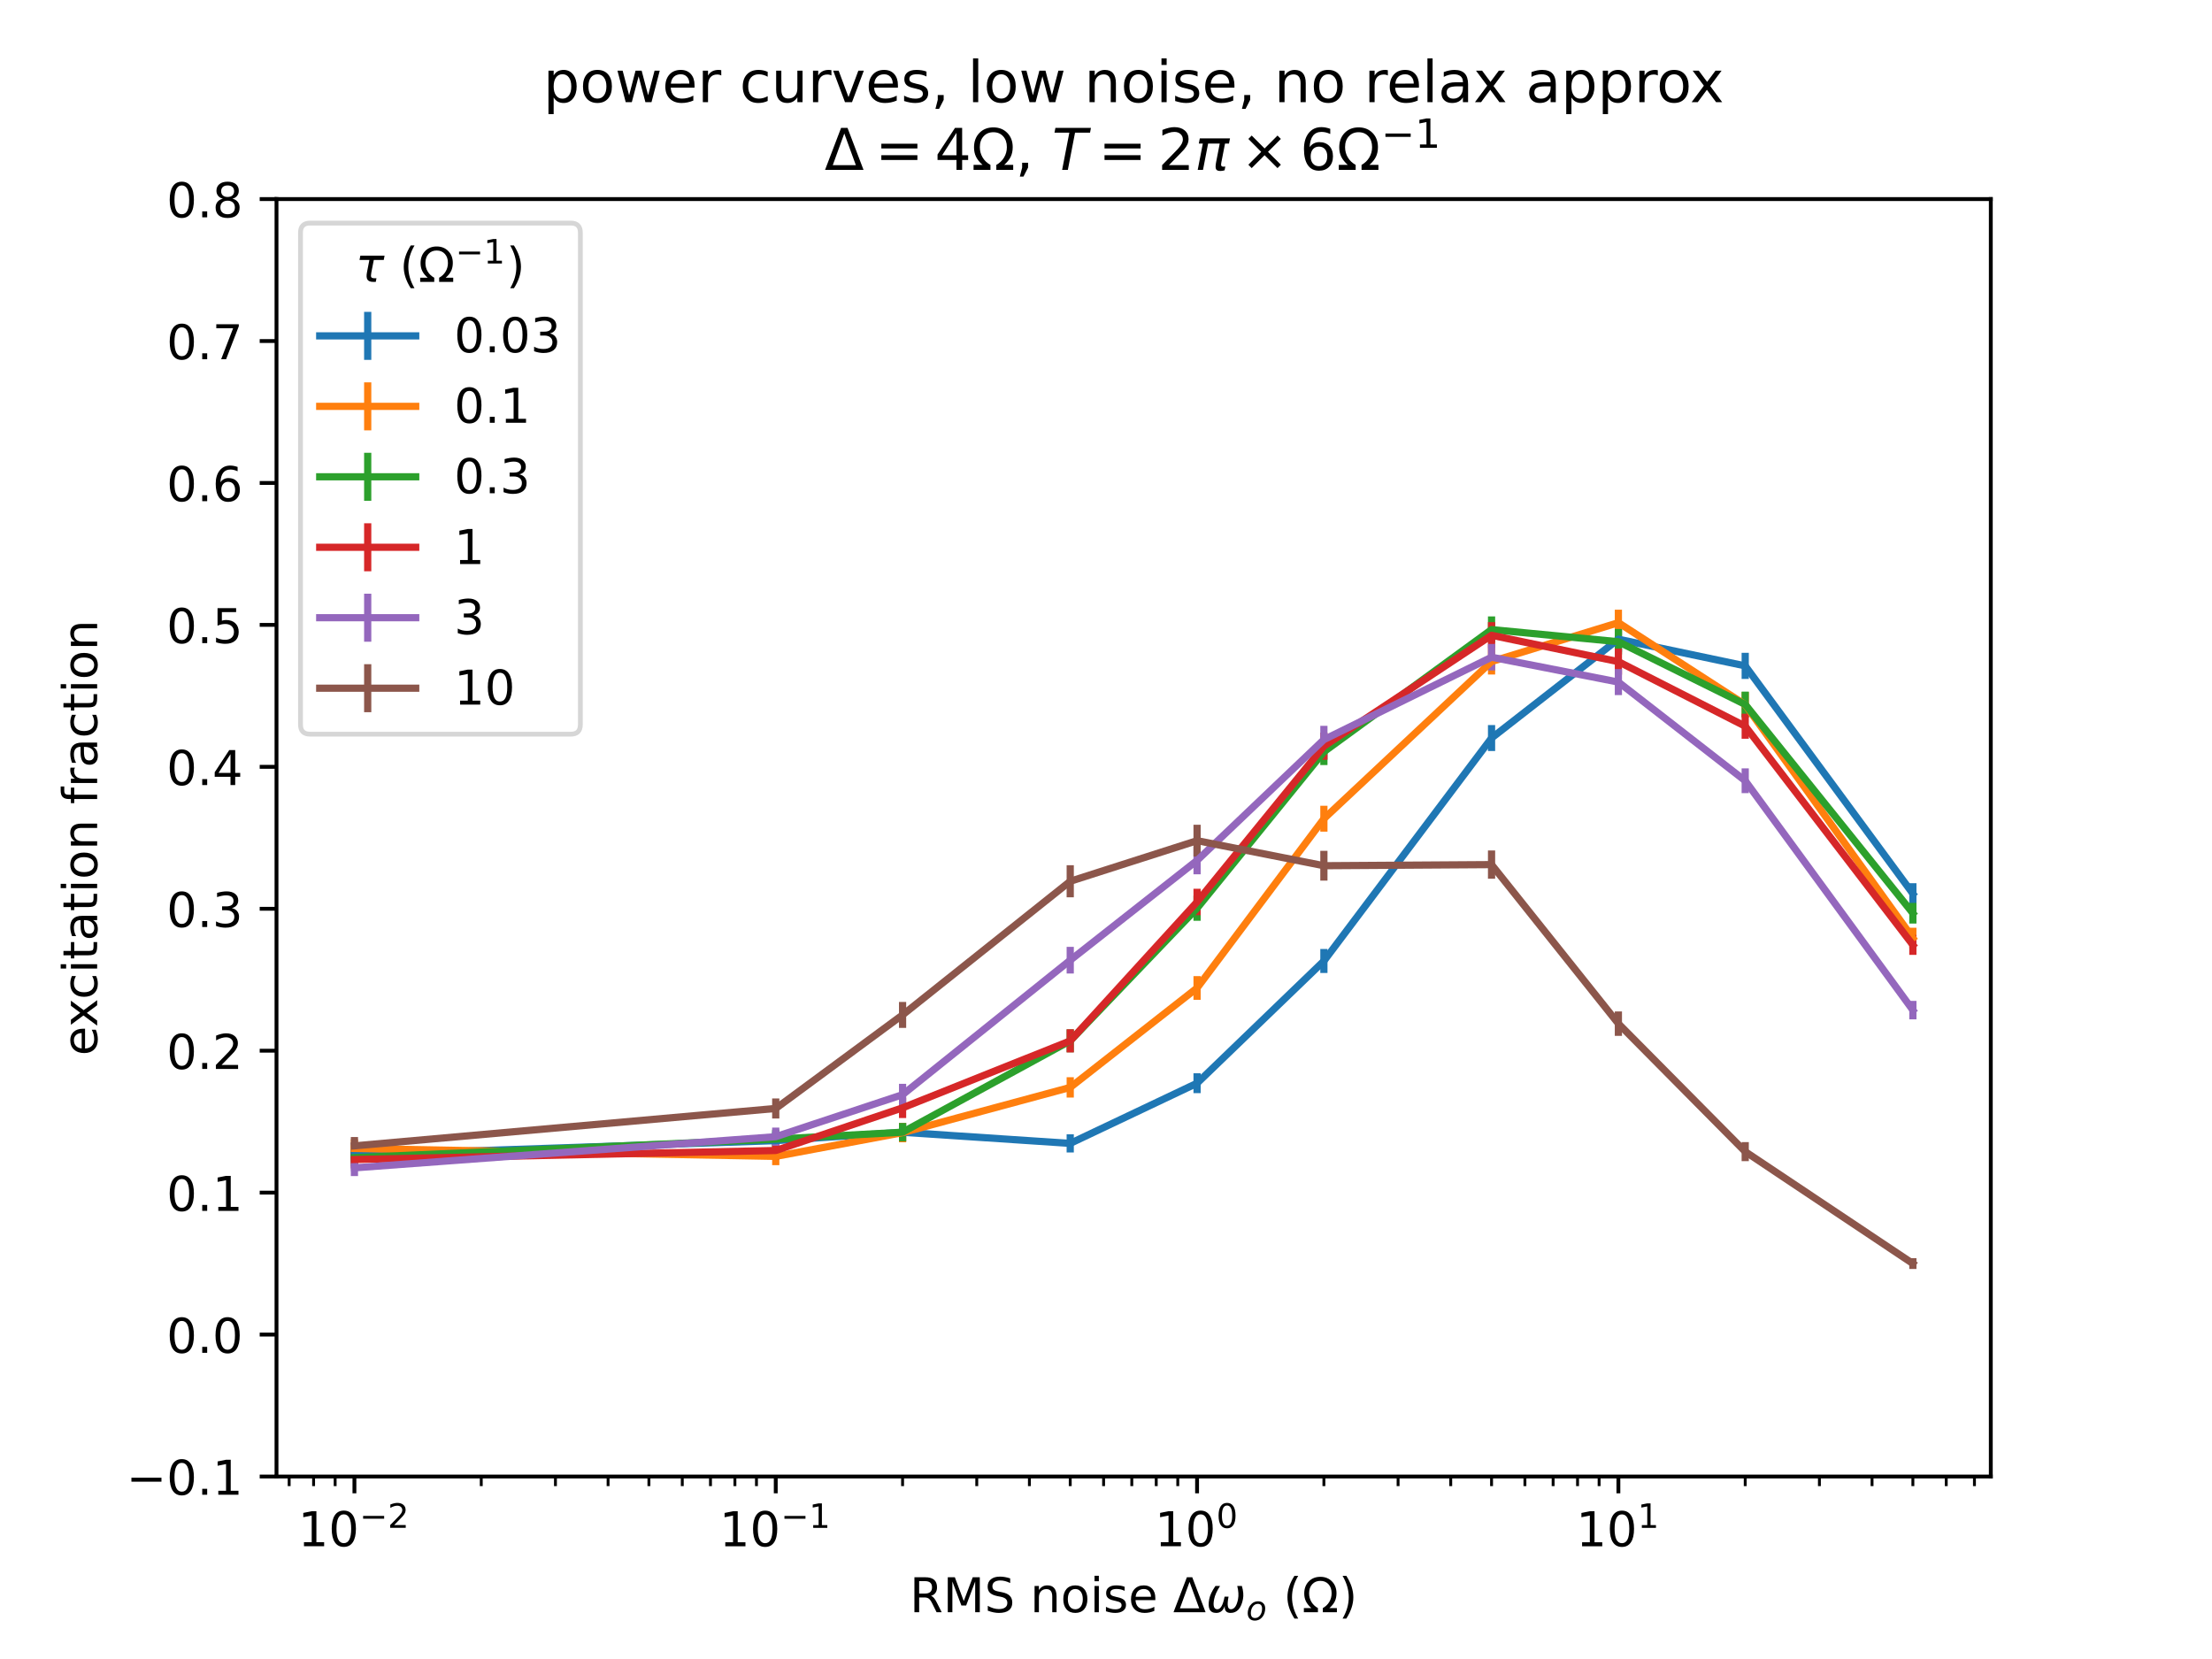 <?xml version="1.0" encoding="utf-8" standalone="no"?>
<!DOCTYPE svg PUBLIC "-//W3C//DTD SVG 1.1//EN"
  "http://www.w3.org/Graphics/SVG/1.1/DTD/svg11.dtd">
<!-- Created with matplotlib (https://matplotlib.org/) -->
<svg height="345.6pt" version="1.1" viewBox="0 0 460.8 345.6" width="460.8pt" xmlns="http://www.w3.org/2000/svg" xmlns:xlink="http://www.w3.org/1999/xlink">
 <defs>
  <style type="text/css">*{stroke-linecap:butt;stroke-linejoin:round;}</style>
 </defs>
 <g id="figure_1">
  <g id="patch_1">
   <path d="M 0 345.6 
L 460.8 345.6 
L 460.8 0 
L 0 0 
z
" style="fill:#ffffff;"/>
  </g>
  <g id="axes_1">
   <g id="patch_2">
    <path d="M 57.6 307.584 
L 414.72 307.584 
L 414.72 41.472 
L 57.6 41.472 
z
" style="fill:#ffffff;"/>
   </g>
   <g id="matplotlib.axis_1">
    <g id="xtick_1">
     <g id="line2d_1">
      <defs>
       <path d="M 0 0 
L 0 3.5 
" id="me8fcfb055e" style="stroke:#000000;stroke-width:0.8;"/>
      </defs>
      <g>
       <use style="stroke:#000000;stroke-width:0.8;" x="73.833" xlink:href="#me8fcfb055e" y="307.584"/>
      </g>
     </g>
     <g id="text_1">
      <!-- $\mathdefault{10^{-2}}$ -->
      <g transform="translate(62.083 322.182)scale(0.1 -0.1)">
       <defs>
        <path d="M 12.406 8.297 
L 28.516 8.297 
L 28.516 63.922 
L 10.984 60.406 
L 10.984 69.391 
L 28.422 72.906 
L 38.281 72.906 
L 38.281 8.297 
L 54.391 8.297 
L 54.391 0 
L 12.406 0 
z
" id="DejaVuSans-49"/>
        <path d="M 31.781 66.406 
Q 24.172 66.406 20.328 58.906 
Q 16.5 51.422 16.5 36.375 
Q 16.5 21.391 20.328 13.891 
Q 24.172 6.391 31.781 6.391 
Q 39.453 6.391 43.281 13.891 
Q 47.125 21.391 47.125 36.375 
Q 47.125 51.422 43.281 58.906 
Q 39.453 66.406 31.781 66.406 
z
M 31.781 74.219 
Q 44.047 74.219 50.516 64.516 
Q 56.984 54.828 56.984 36.375 
Q 56.984 17.969 50.516 8.266 
Q 44.047 -1.422 31.781 -1.422 
Q 19.531 -1.422 13.062 8.266 
Q 6.594 17.969 6.594 36.375 
Q 6.594 54.828 13.062 64.516 
Q 19.531 74.219 31.781 74.219 
z
" id="DejaVuSans-48"/>
        <path d="M 10.594 35.5 
L 73.188 35.5 
L 73.188 27.203 
L 10.594 27.203 
z
" id="DejaVuSans-8722"/>
        <path d="M 19.188 8.297 
L 53.609 8.297 
L 53.609 0 
L 7.328 0 
L 7.328 8.297 
Q 12.938 14.109 22.625 23.891 
Q 32.328 33.688 34.812 36.531 
Q 39.547 41.844 41.422 45.531 
Q 43.312 49.219 43.312 52.781 
Q 43.312 58.594 39.234 62.25 
Q 35.156 65.922 28.609 65.922 
Q 23.969 65.922 18.812 64.312 
Q 13.672 62.703 7.812 59.422 
L 7.812 69.391 
Q 13.766 71.781 18.938 73 
Q 24.125 74.219 28.422 74.219 
Q 39.75 74.219 46.484 68.547 
Q 53.219 62.891 53.219 53.422 
Q 53.219 48.922 51.531 44.891 
Q 49.859 40.875 45.406 35.406 
Q 44.188 33.984 37.641 27.219 
Q 31.109 20.453 19.188 8.297 
z
" id="DejaVuSans-50"/>
       </defs>
       <use transform="translate(0 0.766)" xlink:href="#DejaVuSans-49"/>
       <use transform="translate(63.623 0.766)" xlink:href="#DejaVuSans-48"/>
       <use transform="translate(128.203 39.047)scale(0.7)" xlink:href="#DejaVuSans-8722"/>
       <use transform="translate(186.855 39.047)scale(0.7)" xlink:href="#DejaVuSans-50"/>
      </g>
     </g>
    </g>
    <g id="xtick_2">
     <g id="line2d_2">
      <g>
       <use style="stroke:#000000;stroke-width:0.8;" x="161.602" xlink:href="#me8fcfb055e" y="307.584"/>
      </g>
     </g>
     <g id="text_2">
      <!-- $\mathdefault{10^{-1}}$ -->
      <g transform="translate(149.852 322.182)scale(0.1 -0.1)">
       <use transform="translate(0 0.684)" xlink:href="#DejaVuSans-49"/>
       <use transform="translate(63.623 0.684)" xlink:href="#DejaVuSans-48"/>
       <use transform="translate(128.203 38.966)scale(0.7)" xlink:href="#DejaVuSans-8722"/>
       <use transform="translate(186.855 38.966)scale(0.7)" xlink:href="#DejaVuSans-49"/>
      </g>
     </g>
    </g>
    <g id="xtick_3">
     <g id="line2d_3">
      <g>
       <use style="stroke:#000000;stroke-width:0.8;" x="249.371" xlink:href="#me8fcfb055e" y="307.584"/>
      </g>
     </g>
     <g id="text_3">
      <!-- $\mathdefault{10^{0}}$ -->
      <g transform="translate(240.571 322.182)scale(0.1 -0.1)">
       <use transform="translate(0 0.766)" xlink:href="#DejaVuSans-49"/>
       <use transform="translate(63.623 0.766)" xlink:href="#DejaVuSans-48"/>
       <use transform="translate(128.203 39.047)scale(0.7)" xlink:href="#DejaVuSans-48"/>
      </g>
     </g>
    </g>
    <g id="xtick_4">
     <g id="line2d_4">
      <g>
       <use style="stroke:#000000;stroke-width:0.8;" x="337.139" xlink:href="#me8fcfb055e" y="307.584"/>
      </g>
     </g>
     <g id="text_4">
      <!-- $\mathdefault{10^{1}}$ -->
      <g transform="translate(328.339 322.182)scale(0.1 -0.1)">
       <use transform="translate(0 0.684)" xlink:href="#DejaVuSans-49"/>
       <use transform="translate(63.623 0.684)" xlink:href="#DejaVuSans-48"/>
       <use transform="translate(128.203 38.966)scale(0.7)" xlink:href="#DejaVuSans-49"/>
      </g>
     </g>
    </g>
    <g id="xtick_5">
     <g id="line2d_5">
      <defs>
       <path d="M 0 0 
L 0 2 
" id="m0161b86e51" style="stroke:#000000;stroke-width:0.6;"/>
      </defs>
      <g>
       <use style="stroke:#000000;stroke-width:0.6;" x="60.237" xlink:href="#m0161b86e51" y="307.584"/>
      </g>
     </g>
    </g>
    <g id="xtick_6">
     <g id="line2d_6">
      <g>
       <use style="stroke:#000000;stroke-width:0.6;" x="65.327" xlink:href="#m0161b86e51" y="307.584"/>
      </g>
     </g>
    </g>
    <g id="xtick_7">
     <g id="line2d_7">
      <g>
       <use style="stroke:#000000;stroke-width:0.6;" x="69.817" xlink:href="#m0161b86e51" y="307.584"/>
      </g>
     </g>
    </g>
    <g id="xtick_8">
     <g id="line2d_8">
      <g>
       <use style="stroke:#000000;stroke-width:0.6;" x="100.254" xlink:href="#m0161b86e51" y="307.584"/>
      </g>
     </g>
    </g>
    <g id="xtick_9">
     <g id="line2d_9">
      <g>
       <use style="stroke:#000000;stroke-width:0.6;" x="115.709" xlink:href="#m0161b86e51" y="307.584"/>
      </g>
     </g>
    </g>
    <g id="xtick_10">
     <g id="line2d_10">
      <g>
       <use style="stroke:#000000;stroke-width:0.6;" x="126.675" xlink:href="#m0161b86e51" y="307.584"/>
      </g>
     </g>
    </g>
    <g id="xtick_11">
     <g id="line2d_11">
      <g>
       <use style="stroke:#000000;stroke-width:0.6;" x="135.181" xlink:href="#m0161b86e51" y="307.584"/>
      </g>
     </g>
    </g>
    <g id="xtick_12">
     <g id="line2d_12">
      <g>
       <use style="stroke:#000000;stroke-width:0.6;" x="142.13" xlink:href="#m0161b86e51" y="307.584"/>
      </g>
     </g>
    </g>
    <g id="xtick_13">
     <g id="line2d_13">
      <g>
       <use style="stroke:#000000;stroke-width:0.6;" x="148.006" xlink:href="#m0161b86e51" y="307.584"/>
      </g>
     </g>
    </g>
    <g id="xtick_14">
     <g id="line2d_14">
      <g>
       <use style="stroke:#000000;stroke-width:0.6;" x="153.096" xlink:href="#m0161b86e51" y="307.584"/>
      </g>
     </g>
    </g>
    <g id="xtick_15">
     <g id="line2d_15">
      <g>
       <use style="stroke:#000000;stroke-width:0.6;" x="157.586" xlink:href="#m0161b86e51" y="307.584"/>
      </g>
     </g>
    </g>
    <g id="xtick_16">
     <g id="line2d_16">
      <g>
       <use style="stroke:#000000;stroke-width:0.6;" x="188.023" xlink:href="#m0161b86e51" y="307.584"/>
      </g>
     </g>
    </g>
    <g id="xtick_17">
     <g id="line2d_17">
      <g>
       <use style="stroke:#000000;stroke-width:0.6;" x="203.478" xlink:href="#m0161b86e51" y="307.584"/>
      </g>
     </g>
    </g>
    <g id="xtick_18">
     <g id="line2d_18">
      <g>
       <use style="stroke:#000000;stroke-width:0.6;" x="214.444" xlink:href="#m0161b86e51" y="307.584"/>
      </g>
     </g>
    </g>
    <g id="xtick_19">
     <g id="line2d_19">
      <g>
       <use style="stroke:#000000;stroke-width:0.6;" x="222.949" xlink:href="#m0161b86e51" y="307.584"/>
      </g>
     </g>
    </g>
    <g id="xtick_20">
     <g id="line2d_20">
      <g>
       <use style="stroke:#000000;stroke-width:0.6;" x="229.899" xlink:href="#m0161b86e51" y="307.584"/>
      </g>
     </g>
    </g>
    <g id="xtick_21">
     <g id="line2d_21">
      <g>
       <use style="stroke:#000000;stroke-width:0.6;" x="235.775" xlink:href="#m0161b86e51" y="307.584"/>
      </g>
     </g>
    </g>
    <g id="xtick_22">
     <g id="line2d_22">
      <g>
       <use style="stroke:#000000;stroke-width:0.6;" x="240.865" xlink:href="#m0161b86e51" y="307.584"/>
      </g>
     </g>
    </g>
    <g id="xtick_23">
     <g id="line2d_23">
      <g>
       <use style="stroke:#000000;stroke-width:0.6;" x="245.354" xlink:href="#m0161b86e51" y="307.584"/>
      </g>
     </g>
    </g>
    <g id="xtick_24">
     <g id="line2d_24">
      <g>
       <use style="stroke:#000000;stroke-width:0.6;" x="275.792" xlink:href="#m0161b86e51" y="307.584"/>
      </g>
     </g>
    </g>
    <g id="xtick_25">
     <g id="line2d_25">
      <g>
       <use style="stroke:#000000;stroke-width:0.6;" x="291.247" xlink:href="#m0161b86e51" y="307.584"/>
      </g>
     </g>
    </g>
    <g id="xtick_26">
     <g id="line2d_26">
      <g>
       <use style="stroke:#000000;stroke-width:0.6;" x="302.213" xlink:href="#m0161b86e51" y="307.584"/>
      </g>
     </g>
    </g>
    <g id="xtick_27">
     <g id="line2d_27">
      <g>
       <use style="stroke:#000000;stroke-width:0.6;" x="310.718" xlink:href="#m0161b86e51" y="307.584"/>
      </g>
     </g>
    </g>
    <g id="xtick_28">
     <g id="line2d_28">
      <g>
       <use style="stroke:#000000;stroke-width:0.6;" x="317.668" xlink:href="#m0161b86e51" y="307.584"/>
      </g>
     </g>
    </g>
    <g id="xtick_29">
     <g id="line2d_29">
      <g>
       <use style="stroke:#000000;stroke-width:0.6;" x="323.544" xlink:href="#m0161b86e51" y="307.584"/>
      </g>
     </g>
    </g>
    <g id="xtick_30">
     <g id="line2d_30">
      <g>
       <use style="stroke:#000000;stroke-width:0.6;" x="328.634" xlink:href="#m0161b86e51" y="307.584"/>
      </g>
     </g>
    </g>
    <g id="xtick_31">
     <g id="line2d_31">
      <g>
       <use style="stroke:#000000;stroke-width:0.6;" x="333.123" xlink:href="#m0161b86e51" y="307.584"/>
      </g>
     </g>
    </g>
    <g id="xtick_32">
     <g id="line2d_32">
      <g>
       <use style="stroke:#000000;stroke-width:0.6;" x="363.561" xlink:href="#m0161b86e51" y="307.584"/>
      </g>
     </g>
    </g>
    <g id="xtick_33">
     <g id="line2d_33">
      <g>
       <use style="stroke:#000000;stroke-width:0.6;" x="379.016" xlink:href="#m0161b86e51" y="307.584"/>
      </g>
     </g>
    </g>
    <g id="xtick_34">
     <g id="line2d_34">
      <g>
       <use style="stroke:#000000;stroke-width:0.6;" x="389.982" xlink:href="#m0161b86e51" y="307.584"/>
      </g>
     </g>
    </g>
    <g id="xtick_35">
     <g id="line2d_35">
      <g>
       <use style="stroke:#000000;stroke-width:0.6;" x="398.487" xlink:href="#m0161b86e51" y="307.584"/>
      </g>
     </g>
    </g>
    <g id="xtick_36">
     <g id="line2d_36">
      <g>
       <use style="stroke:#000000;stroke-width:0.6;" x="405.437" xlink:href="#m0161b86e51" y="307.584"/>
      </g>
     </g>
    </g>
    <g id="xtick_37">
     <g id="line2d_37">
      <g>
       <use style="stroke:#000000;stroke-width:0.6;" x="411.313" xlink:href="#m0161b86e51" y="307.584"/>
      </g>
     </g>
    </g>
    <g id="text_5">
     <!-- RMS noise $\Delta \omega_o$ ($\Omega$) -->
     <g transform="translate(189.51 335.861)scale(0.1 -0.1)">
      <defs>
       <path d="M 44.391 34.188 
Q 47.562 33.109 50.562 29.594 
Q 53.562 26.078 56.594 19.922 
L 66.609 0 
L 56 0 
L 46.688 18.703 
Q 43.062 26.031 39.672 28.422 
Q 36.281 30.812 30.422 30.812 
L 19.672 30.812 
L 19.672 0 
L 9.812 0 
L 9.812 72.906 
L 32.078 72.906 
Q 44.578 72.906 50.734 67.672 
Q 56.891 62.453 56.891 51.906 
Q 56.891 45.016 53.688 40.469 
Q 50.484 35.938 44.391 34.188 
z
M 19.672 64.797 
L 19.672 38.922 
L 32.078 38.922 
Q 39.203 38.922 42.844 42.219 
Q 46.484 45.516 46.484 51.906 
Q 46.484 58.297 42.844 61.547 
Q 39.203 64.797 32.078 64.797 
z
" id="DejaVuSans-82"/>
       <path d="M 9.812 72.906 
L 24.516 72.906 
L 43.109 23.297 
L 61.812 72.906 
L 76.516 72.906 
L 76.516 0 
L 66.891 0 
L 66.891 64.016 
L 48.094 14.016 
L 38.188 14.016 
L 19.391 64.016 
L 19.391 0 
L 9.812 0 
z
" id="DejaVuSans-77"/>
       <path d="M 53.516 70.516 
L 53.516 60.891 
Q 47.906 63.578 42.922 64.891 
Q 37.938 66.219 33.297 66.219 
Q 25.25 66.219 20.875 63.094 
Q 16.5 59.969 16.5 54.203 
Q 16.5 49.359 19.406 46.891 
Q 22.312 44.438 30.422 42.922 
L 36.375 41.703 
Q 47.406 39.594 52.656 34.297 
Q 57.906 29 57.906 20.125 
Q 57.906 9.516 50.797 4.047 
Q 43.703 -1.422 29.984 -1.422 
Q 24.812 -1.422 18.969 -0.25 
Q 13.141 0.922 6.891 3.219 
L 6.891 13.375 
Q 12.891 10.016 18.656 8.297 
Q 24.422 6.594 29.984 6.594 
Q 38.422 6.594 43.016 9.906 
Q 47.609 13.234 47.609 19.391 
Q 47.609 24.75 44.312 27.781 
Q 41.016 30.812 33.5 32.328 
L 27.484 33.5 
Q 16.453 35.688 11.516 40.375 
Q 6.594 45.062 6.594 53.422 
Q 6.594 63.094 13.406 68.656 
Q 20.219 74.219 32.172 74.219 
Q 37.312 74.219 42.625 73.281 
Q 47.953 72.359 53.516 70.516 
z
" id="DejaVuSans-83"/>
       <path id="DejaVuSans-32"/>
       <path d="M 54.891 33.016 
L 54.891 0 
L 45.906 0 
L 45.906 32.719 
Q 45.906 40.484 42.875 44.328 
Q 39.844 48.188 33.797 48.188 
Q 26.516 48.188 22.312 43.547 
Q 18.109 38.922 18.109 30.906 
L 18.109 0 
L 9.078 0 
L 9.078 54.688 
L 18.109 54.688 
L 18.109 46.188 
Q 21.344 51.125 25.703 53.562 
Q 30.078 56 35.797 56 
Q 45.219 56 50.047 50.172 
Q 54.891 44.344 54.891 33.016 
z
" id="DejaVuSans-110"/>
       <path d="M 30.609 48.391 
Q 23.391 48.391 19.188 42.75 
Q 14.984 37.109 14.984 27.297 
Q 14.984 17.484 19.156 11.844 
Q 23.344 6.203 30.609 6.203 
Q 37.797 6.203 41.984 11.859 
Q 46.188 17.531 46.188 27.297 
Q 46.188 37.016 41.984 42.703 
Q 37.797 48.391 30.609 48.391 
z
M 30.609 56 
Q 42.328 56 49.016 48.375 
Q 55.719 40.766 55.719 27.297 
Q 55.719 13.875 49.016 6.219 
Q 42.328 -1.422 30.609 -1.422 
Q 18.844 -1.422 12.172 6.219 
Q 5.516 13.875 5.516 27.297 
Q 5.516 40.766 12.172 48.375 
Q 18.844 56 30.609 56 
z
" id="DejaVuSans-111"/>
       <path d="M 9.422 54.688 
L 18.406 54.688 
L 18.406 0 
L 9.422 0 
z
M 9.422 75.984 
L 18.406 75.984 
L 18.406 64.594 
L 9.422 64.594 
z
" id="DejaVuSans-105"/>
       <path d="M 44.281 53.078 
L 44.281 44.578 
Q 40.484 46.531 36.375 47.5 
Q 32.281 48.484 27.875 48.484 
Q 21.188 48.484 17.844 46.438 
Q 14.5 44.391 14.5 40.281 
Q 14.5 37.156 16.891 35.375 
Q 19.281 33.594 26.516 31.984 
L 29.594 31.297 
Q 39.156 29.25 43.188 25.516 
Q 47.219 21.781 47.219 15.094 
Q 47.219 7.469 41.188 3.016 
Q 35.156 -1.422 24.609 -1.422 
Q 20.219 -1.422 15.453 -0.562 
Q 10.688 0.297 5.422 2 
L 5.422 11.281 
Q 10.406 8.688 15.234 7.391 
Q 20.062 6.109 24.812 6.109 
Q 31.156 6.109 34.562 8.281 
Q 37.984 10.453 37.984 14.406 
Q 37.984 18.062 35.516 20.016 
Q 33.062 21.969 24.703 23.781 
L 21.578 24.516 
Q 13.234 26.266 9.516 29.906 
Q 5.812 33.547 5.812 39.891 
Q 5.812 47.609 11.281 51.797 
Q 16.75 56 26.812 56 
Q 31.781 56 36.172 55.266 
Q 40.578 54.547 44.281 53.078 
z
" id="DejaVuSans-115"/>
       <path d="M 56.203 29.594 
L 56.203 25.203 
L 14.891 25.203 
Q 15.484 15.922 20.484 11.062 
Q 25.484 6.203 34.422 6.203 
Q 39.594 6.203 44.453 7.469 
Q 49.312 8.734 54.109 11.281 
L 54.109 2.781 
Q 49.266 0.734 44.188 -0.344 
Q 39.109 -1.422 33.891 -1.422 
Q 20.797 -1.422 13.156 6.188 
Q 5.516 13.812 5.516 26.812 
Q 5.516 40.234 12.766 48.109 
Q 20.016 56 32.328 56 
Q 43.359 56 49.781 48.891 
Q 56.203 41.797 56.203 29.594 
z
M 47.219 32.234 
Q 47.125 39.594 43.094 43.984 
Q 39.062 48.391 32.422 48.391 
Q 24.906 48.391 20.391 44.141 
Q 15.875 39.891 15.188 32.172 
z
" id="DejaVuSans-101"/>
       <path d="M 34.188 63.188 
L 14.156 8.203 
L 54.25 8.203 
z
M 0.781 0 
L 28.609 72.906 
L 39.797 72.906 
L 67.578 0 
z
" id="DejaVuSans-916"/>
       <path d="M 21.391 -1.422 
Q 1.125 -1.422 6.781 27.594 
Q 8.984 39.062 19.625 54.688 
L 29.297 54.688 
Q 19.234 39.062 17 27.344 
Q 12.797 6.203 23.734 6.203 
Q 33.844 6.203 38.719 32.469 
L 47.016 32.469 
Q 41.703 6.062 51.812 6.203 
Q 62.703 6.297 66.797 27.344 
Q 69.047 39.062 65.141 54.688 
L 74.812 54.688 
Q 79.297 39.062 77.094 27.594 
Q 71.531 -1.469 51.219 -1.422 
Q 37.938 -1.375 39.109 13.188 
Q 34.281 -1.422 21.391 -1.422 
z
" id="DejaVuSans-Oblique-969"/>
       <path d="M 25.391 -1.422 
Q 15.766 -1.422 10.172 4.516 
Q 4.594 10.453 4.594 20.703 
Q 4.594 26.656 6.516 32.828 
Q 8.453 39.016 11.531 43.219 
Q 16.359 49.75 22.312 52.875 
Q 28.266 56 35.797 56 
Q 45.125 56 50.859 50.188 
Q 56.594 44.391 56.594 35.016 
Q 56.594 28.516 54.688 22.062 
Q 52.781 15.625 49.703 11.375 
Q 44.922 4.828 38.969 1.703 
Q 33.016 -1.422 25.391 -1.422 
z
M 13.922 21 
Q 13.922 13.578 17.016 9.891 
Q 20.125 6.203 26.422 6.203 
Q 35.453 6.203 41.375 14.078 
Q 47.312 21.969 47.312 34.078 
Q 47.312 41.156 44.141 44.766 
Q 40.969 48.391 34.812 48.391 
Q 29.734 48.391 25.781 46.016 
Q 21.828 43.656 18.703 38.812 
Q 16.406 35.203 15.156 30.562 
Q 13.922 25.922 13.922 21 
z
" id="DejaVuSans-Oblique-111"/>
       <path d="M 31 75.875 
Q 24.469 64.656 21.281 53.656 
Q 18.109 42.672 18.109 31.391 
Q 18.109 20.125 21.312 9.062 
Q 24.516 -2 31 -13.188 
L 23.188 -13.188 
Q 15.875 -1.703 12.234 9.375 
Q 8.594 20.453 8.594 31.391 
Q 8.594 42.281 12.203 53.312 
Q 15.828 64.359 23.188 75.875 
z
" id="DejaVuSans-40"/>
       <path d="M 72.609 8.688 
L 72.609 0 
L 43.312 0 
L 43.312 8.688 
Q 51.953 13.422 56.781 21.531 
Q 61.625 29.641 61.625 39.5 
Q 61.625 51.219 55.172 58.297 
Q 48.734 65.375 38.188 65.375 
Q 27.641 65.375 21.172 58.266 
Q 14.703 51.172 14.703 39.5 
Q 14.703 29.641 19.531 21.531 
Q 24.422 13.422 33.109 8.688 
L 33.109 0 
L 3.812 0 
L 3.812 8.688 
L 19.391 8.688 
Q 11.672 15.484 8.109 22.75 
Q 4.594 30.031 4.594 39.016 
Q 4.594 54.547 13.969 64.156 
Q 23.297 73.781 38.188 73.781 
Q 52.984 73.781 62.406 64.156 
Q 71.781 54.594 71.781 39.5 
Q 71.781 30.031 68.312 22.797 
Q 64.844 15.578 56.984 8.688 
z
" id="DejaVuSans-937"/>
       <path d="M 8.016 75.875 
L 15.828 75.875 
Q 23.141 64.359 26.781 53.312 
Q 30.422 42.281 30.422 31.391 
Q 30.422 20.453 26.781 9.375 
Q 23.141 -1.703 15.828 -13.188 
L 8.016 -13.188 
Q 14.5 -2 17.703 9.062 
Q 20.906 20.125 20.906 31.391 
Q 20.906 42.672 17.703 53.656 
Q 14.5 64.656 8.016 75.875 
z
" id="DejaVuSans-41"/>
      </defs>
      <use transform="translate(0 0.016)" xlink:href="#DejaVuSans-82"/>
      <use transform="translate(69.482 0.016)" xlink:href="#DejaVuSans-77"/>
      <use transform="translate(155.762 0.016)" xlink:href="#DejaVuSans-83"/>
      <use transform="translate(219.238 0.016)" xlink:href="#DejaVuSans-32"/>
      <use transform="translate(251.025 0.016)" xlink:href="#DejaVuSans-110"/>
      <use transform="translate(314.404 0.016)" xlink:href="#DejaVuSans-111"/>
      <use transform="translate(375.586 0.016)" xlink:href="#DejaVuSans-105"/>
      <use transform="translate(403.369 0.016)" xlink:href="#DejaVuSans-115"/>
      <use transform="translate(455.469 0.016)" xlink:href="#DejaVuSans-101"/>
      <use transform="translate(516.992 0.016)" xlink:href="#DejaVuSans-32"/>
      <use transform="translate(548.779 0.016)" xlink:href="#DejaVuSans-916"/>
      <use transform="translate(617.188 0.016)" xlink:href="#DejaVuSans-Oblique-969"/>
      <use transform="translate(700.928 -16.391)scale(0.7)" xlink:href="#DejaVuSans-Oblique-111"/>
      <use transform="translate(746.489 0.016)" xlink:href="#DejaVuSans-32"/>
      <use transform="translate(778.276 0.016)" xlink:href="#DejaVuSans-40"/>
      <use transform="translate(817.29 0.016)" xlink:href="#DejaVuSans-937"/>
      <use transform="translate(893.706 0.016)" xlink:href="#DejaVuSans-41"/>
     </g>
    </g>
   </g>
   <g id="matplotlib.axis_2">
    <g id="ytick_1">
     <g id="line2d_38">
      <defs>
       <path d="M 0 0 
L -3.5 0 
" id="m2cd09ace40" style="stroke:#000000;stroke-width:0.8;"/>
      </defs>
      <g>
       <use style="stroke:#000000;stroke-width:0.8;" x="57.6" xlink:href="#m2cd09ace40" y="307.584"/>
      </g>
     </g>
     <g id="text_6">
      <!-- −0.1 -->
      <g transform="translate(26.317 311.383)scale(0.1 -0.1)">
       <defs>
        <path d="M 10.688 12.406 
L 21 12.406 
L 21 0 
L 10.688 0 
z
" id="DejaVuSans-46"/>
       </defs>
       <use xlink:href="#DejaVuSans-8722"/>
       <use x="83.789" xlink:href="#DejaVuSans-48"/>
       <use x="147.412" xlink:href="#DejaVuSans-46"/>
       <use x="179.199" xlink:href="#DejaVuSans-49"/>
      </g>
     </g>
    </g>
    <g id="ytick_2">
     <g id="line2d_39">
      <g>
       <use style="stroke:#000000;stroke-width:0.8;" x="57.6" xlink:href="#m2cd09ace40" y="278.016"/>
      </g>
     </g>
     <g id="text_7">
      <!-- 0.0 -->
      <g transform="translate(34.697 281.815)scale(0.1 -0.1)">
       <use xlink:href="#DejaVuSans-48"/>
       <use x="63.623" xlink:href="#DejaVuSans-46"/>
       <use x="95.41" xlink:href="#DejaVuSans-48"/>
      </g>
     </g>
    </g>
    <g id="ytick_3">
     <g id="line2d_40">
      <g>
       <use style="stroke:#000000;stroke-width:0.8;" x="57.6" xlink:href="#m2cd09ace40" y="248.448"/>
      </g>
     </g>
     <g id="text_8">
      <!-- 0.1 -->
      <g transform="translate(34.697 252.247)scale(0.1 -0.1)">
       <use xlink:href="#DejaVuSans-48"/>
       <use x="63.623" xlink:href="#DejaVuSans-46"/>
       <use x="95.41" xlink:href="#DejaVuSans-49"/>
      </g>
     </g>
    </g>
    <g id="ytick_4">
     <g id="line2d_41">
      <g>
       <use style="stroke:#000000;stroke-width:0.8;" x="57.6" xlink:href="#m2cd09ace40" y="218.88"/>
      </g>
     </g>
     <g id="text_9">
      <!-- 0.2 -->
      <g transform="translate(34.697 222.679)scale(0.1 -0.1)">
       <use xlink:href="#DejaVuSans-48"/>
       <use x="63.623" xlink:href="#DejaVuSans-46"/>
       <use x="95.41" xlink:href="#DejaVuSans-50"/>
      </g>
     </g>
    </g>
    <g id="ytick_5">
     <g id="line2d_42">
      <g>
       <use style="stroke:#000000;stroke-width:0.8;" x="57.6" xlink:href="#m2cd09ace40" y="189.312"/>
      </g>
     </g>
     <g id="text_10">
      <!-- 0.3 -->
      <g transform="translate(34.697 193.111)scale(0.1 -0.1)">
       <defs>
        <path d="M 40.578 39.312 
Q 47.656 37.797 51.625 33 
Q 55.609 28.219 55.609 21.188 
Q 55.609 10.406 48.188 4.484 
Q 40.766 -1.422 27.094 -1.422 
Q 22.516 -1.422 17.656 -0.516 
Q 12.797 0.391 7.625 2.203 
L 7.625 11.719 
Q 11.719 9.328 16.594 8.109 
Q 21.484 6.891 26.812 6.891 
Q 36.078 6.891 40.938 10.547 
Q 45.797 14.203 45.797 21.188 
Q 45.797 27.641 41.281 31.266 
Q 36.766 34.906 28.719 34.906 
L 20.219 34.906 
L 20.219 43.016 
L 29.109 43.016 
Q 36.375 43.016 40.234 45.922 
Q 44.094 48.828 44.094 54.297 
Q 44.094 59.906 40.109 62.906 
Q 36.141 65.922 28.719 65.922 
Q 24.656 65.922 20.016 65.031 
Q 15.375 64.156 9.812 62.312 
L 9.812 71.094 
Q 15.438 72.656 20.344 73.438 
Q 25.25 74.219 29.594 74.219 
Q 40.828 74.219 47.359 69.109 
Q 53.906 64.016 53.906 55.328 
Q 53.906 49.266 50.438 45.094 
Q 46.969 40.922 40.578 39.312 
z
" id="DejaVuSans-51"/>
       </defs>
       <use xlink:href="#DejaVuSans-48"/>
       <use x="63.623" xlink:href="#DejaVuSans-46"/>
       <use x="95.41" xlink:href="#DejaVuSans-51"/>
      </g>
     </g>
    </g>
    <g id="ytick_6">
     <g id="line2d_43">
      <g>
       <use style="stroke:#000000;stroke-width:0.8;" x="57.6" xlink:href="#m2cd09ace40" y="159.744"/>
      </g>
     </g>
     <g id="text_11">
      <!-- 0.4 -->
      <g transform="translate(34.697 163.543)scale(0.1 -0.1)">
       <defs>
        <path d="M 37.797 64.312 
L 12.891 25.391 
L 37.797 25.391 
z
M 35.203 72.906 
L 47.609 72.906 
L 47.609 25.391 
L 58.016 25.391 
L 58.016 17.188 
L 47.609 17.188 
L 47.609 0 
L 37.797 0 
L 37.797 17.188 
L 4.891 17.188 
L 4.891 26.703 
z
" id="DejaVuSans-52"/>
       </defs>
       <use xlink:href="#DejaVuSans-48"/>
       <use x="63.623" xlink:href="#DejaVuSans-46"/>
       <use x="95.41" xlink:href="#DejaVuSans-52"/>
      </g>
     </g>
    </g>
    <g id="ytick_7">
     <g id="line2d_44">
      <g>
       <use style="stroke:#000000;stroke-width:0.8;" x="57.6" xlink:href="#m2cd09ace40" y="130.176"/>
      </g>
     </g>
     <g id="text_12">
      <!-- 0.5 -->
      <g transform="translate(34.697 133.975)scale(0.1 -0.1)">
       <defs>
        <path d="M 10.797 72.906 
L 49.516 72.906 
L 49.516 64.594 
L 19.828 64.594 
L 19.828 46.734 
Q 21.969 47.469 24.109 47.828 
Q 26.266 48.188 28.422 48.188 
Q 40.625 48.188 47.75 41.5 
Q 54.891 34.812 54.891 23.391 
Q 54.891 11.625 47.562 5.094 
Q 40.234 -1.422 26.906 -1.422 
Q 22.312 -1.422 17.547 -0.641 
Q 12.797 0.141 7.719 1.703 
L 7.719 11.625 
Q 12.109 9.234 16.797 8.062 
Q 21.484 6.891 26.703 6.891 
Q 35.156 6.891 40.078 11.328 
Q 45.016 15.766 45.016 23.391 
Q 45.016 31 40.078 35.438 
Q 35.156 39.891 26.703 39.891 
Q 22.75 39.891 18.812 39.016 
Q 14.891 38.141 10.797 36.281 
z
" id="DejaVuSans-53"/>
       </defs>
       <use xlink:href="#DejaVuSans-48"/>
       <use x="63.623" xlink:href="#DejaVuSans-46"/>
       <use x="95.41" xlink:href="#DejaVuSans-53"/>
      </g>
     </g>
    </g>
    <g id="ytick_8">
     <g id="line2d_45">
      <g>
       <use style="stroke:#000000;stroke-width:0.8;" x="57.6" xlink:href="#m2cd09ace40" y="100.608"/>
      </g>
     </g>
     <g id="text_13">
      <!-- 0.6 -->
      <g transform="translate(34.697 104.407)scale(0.1 -0.1)">
       <defs>
        <path d="M 33.016 40.375 
Q 26.375 40.375 22.484 35.828 
Q 18.609 31.297 18.609 23.391 
Q 18.609 15.531 22.484 10.953 
Q 26.375 6.391 33.016 6.391 
Q 39.656 6.391 43.531 10.953 
Q 47.406 15.531 47.406 23.391 
Q 47.406 31.297 43.531 35.828 
Q 39.656 40.375 33.016 40.375 
z
M 52.594 71.297 
L 52.594 62.312 
Q 48.875 64.062 45.094 64.984 
Q 41.312 65.922 37.594 65.922 
Q 27.828 65.922 22.672 59.328 
Q 17.531 52.734 16.797 39.406 
Q 19.672 43.656 24.016 45.922 
Q 28.375 48.188 33.594 48.188 
Q 44.578 48.188 50.953 41.516 
Q 57.328 34.859 57.328 23.391 
Q 57.328 12.156 50.688 5.359 
Q 44.047 -1.422 33.016 -1.422 
Q 20.359 -1.422 13.672 8.266 
Q 6.984 17.969 6.984 36.375 
Q 6.984 53.656 15.188 63.938 
Q 23.391 74.219 37.203 74.219 
Q 40.922 74.219 44.703 73.484 
Q 48.484 72.75 52.594 71.297 
z
" id="DejaVuSans-54"/>
       </defs>
       <use xlink:href="#DejaVuSans-48"/>
       <use x="63.623" xlink:href="#DejaVuSans-46"/>
       <use x="95.41" xlink:href="#DejaVuSans-54"/>
      </g>
     </g>
    </g>
    <g id="ytick_9">
     <g id="line2d_46">
      <g>
       <use style="stroke:#000000;stroke-width:0.8;" x="57.6" xlink:href="#m2cd09ace40" y="71.04"/>
      </g>
     </g>
     <g id="text_14">
      <!-- 0.7 -->
      <g transform="translate(34.697 74.839)scale(0.1 -0.1)">
       <defs>
        <path d="M 8.203 72.906 
L 55.078 72.906 
L 55.078 68.703 
L 28.609 0 
L 18.312 0 
L 43.219 64.594 
L 8.203 64.594 
z
" id="DejaVuSans-55"/>
       </defs>
       <use xlink:href="#DejaVuSans-48"/>
       <use x="63.623" xlink:href="#DejaVuSans-46"/>
       <use x="95.41" xlink:href="#DejaVuSans-55"/>
      </g>
     </g>
    </g>
    <g id="ytick_10">
     <g id="line2d_47">
      <g>
       <use style="stroke:#000000;stroke-width:0.8;" x="57.6" xlink:href="#m2cd09ace40" y="41.472"/>
      </g>
     </g>
     <g id="text_15">
      <!-- 0.8 -->
      <g transform="translate(34.697 45.271)scale(0.1 -0.1)">
       <defs>
        <path d="M 31.781 34.625 
Q 24.75 34.625 20.719 30.859 
Q 16.703 27.094 16.703 20.516 
Q 16.703 13.922 20.719 10.156 
Q 24.75 6.391 31.781 6.391 
Q 38.812 6.391 42.859 10.172 
Q 46.922 13.969 46.922 20.516 
Q 46.922 27.094 42.891 30.859 
Q 38.875 34.625 31.781 34.625 
z
M 21.922 38.812 
Q 15.578 40.375 12.031 44.719 
Q 8.5 49.078 8.5 55.328 
Q 8.5 64.062 14.719 69.141 
Q 20.953 74.219 31.781 74.219 
Q 42.672 74.219 48.875 69.141 
Q 55.078 64.062 55.078 55.328 
Q 55.078 49.078 51.531 44.719 
Q 48 40.375 41.703 38.812 
Q 48.828 37.156 52.797 32.312 
Q 56.781 27.484 56.781 20.516 
Q 56.781 9.906 50.312 4.234 
Q 43.844 -1.422 31.781 -1.422 
Q 19.734 -1.422 13.25 4.234 
Q 6.781 9.906 6.781 20.516 
Q 6.781 27.484 10.781 32.312 
Q 14.797 37.156 21.922 38.812 
z
M 18.312 54.391 
Q 18.312 48.734 21.844 45.562 
Q 25.391 42.391 31.781 42.391 
Q 38.141 42.391 41.719 45.562 
Q 45.312 48.734 45.312 54.391 
Q 45.312 60.062 41.719 63.234 
Q 38.141 66.406 31.781 66.406 
Q 25.391 66.406 21.844 63.234 
Q 18.312 60.062 18.312 54.391 
z
" id="DejaVuSans-56"/>
       </defs>
       <use xlink:href="#DejaVuSans-48"/>
       <use x="63.623" xlink:href="#DejaVuSans-46"/>
       <use x="95.41" xlink:href="#DejaVuSans-56"/>
      </g>
     </g>
    </g>
    <g id="text_16">
     <!-- excitation fraction -->
     <g transform="translate(20.238 219.924)rotate(-90)scale(0.1 -0.1)">
      <defs>
       <path d="M 54.891 54.688 
L 35.109 28.078 
L 55.906 0 
L 45.312 0 
L 29.391 21.484 
L 13.484 0 
L 2.875 0 
L 24.125 28.609 
L 4.688 54.688 
L 15.281 54.688 
L 29.781 35.203 
L 44.281 54.688 
z
" id="DejaVuSans-120"/>
       <path d="M 48.781 52.594 
L 48.781 44.188 
Q 44.969 46.297 41.141 47.344 
Q 37.312 48.391 33.406 48.391 
Q 24.656 48.391 19.812 42.844 
Q 14.984 37.312 14.984 27.297 
Q 14.984 17.281 19.812 11.734 
Q 24.656 6.203 33.406 6.203 
Q 37.312 6.203 41.141 7.25 
Q 44.969 8.297 48.781 10.406 
L 48.781 2.094 
Q 45.016 0.344 40.984 -0.531 
Q 36.969 -1.422 32.422 -1.422 
Q 20.062 -1.422 12.781 6.344 
Q 5.516 14.109 5.516 27.297 
Q 5.516 40.672 12.859 48.328 
Q 20.219 56 33.016 56 
Q 37.156 56 41.109 55.141 
Q 45.062 54.297 48.781 52.594 
z
" id="DejaVuSans-99"/>
       <path d="M 18.312 70.219 
L 18.312 54.688 
L 36.812 54.688 
L 36.812 47.703 
L 18.312 47.703 
L 18.312 18.016 
Q 18.312 11.328 20.141 9.422 
Q 21.969 7.516 27.594 7.516 
L 36.812 7.516 
L 36.812 0 
L 27.594 0 
Q 17.188 0 13.234 3.875 
Q 9.281 7.766 9.281 18.016 
L 9.281 47.703 
L 2.688 47.703 
L 2.688 54.688 
L 9.281 54.688 
L 9.281 70.219 
z
" id="DejaVuSans-116"/>
       <path d="M 34.281 27.484 
Q 23.391 27.484 19.188 25 
Q 14.984 22.516 14.984 16.5 
Q 14.984 11.719 18.141 8.906 
Q 21.297 6.109 26.703 6.109 
Q 34.188 6.109 38.703 11.406 
Q 43.219 16.703 43.219 25.484 
L 43.219 27.484 
z
M 52.203 31.203 
L 52.203 0 
L 43.219 0 
L 43.219 8.297 
Q 40.141 3.328 35.547 0.953 
Q 30.953 -1.422 24.312 -1.422 
Q 15.922 -1.422 10.953 3.297 
Q 6 8.016 6 15.922 
Q 6 25.141 12.172 29.828 
Q 18.359 34.516 30.609 34.516 
L 43.219 34.516 
L 43.219 35.406 
Q 43.219 41.609 39.141 45 
Q 35.062 48.391 27.688 48.391 
Q 23 48.391 18.547 47.266 
Q 14.109 46.141 10.016 43.891 
L 10.016 52.203 
Q 14.938 54.109 19.578 55.047 
Q 24.219 56 28.609 56 
Q 40.484 56 46.344 49.844 
Q 52.203 43.703 52.203 31.203 
z
" id="DejaVuSans-97"/>
       <path d="M 37.109 75.984 
L 37.109 68.5 
L 28.516 68.5 
Q 23.688 68.5 21.797 66.547 
Q 19.922 64.594 19.922 59.516 
L 19.922 54.688 
L 34.719 54.688 
L 34.719 47.703 
L 19.922 47.703 
L 19.922 0 
L 10.891 0 
L 10.891 47.703 
L 2.297 47.703 
L 2.297 54.688 
L 10.891 54.688 
L 10.891 58.5 
Q 10.891 67.625 15.141 71.797 
Q 19.391 75.984 28.609 75.984 
z
" id="DejaVuSans-102"/>
       <path d="M 41.109 46.297 
Q 39.594 47.172 37.812 47.578 
Q 36.031 48 33.891 48 
Q 26.266 48 22.188 43.047 
Q 18.109 38.094 18.109 28.812 
L 18.109 0 
L 9.078 0 
L 9.078 54.688 
L 18.109 54.688 
L 18.109 46.188 
Q 20.953 51.172 25.484 53.578 
Q 30.031 56 36.531 56 
Q 37.453 56 38.578 55.875 
Q 39.703 55.766 41.062 55.516 
z
" id="DejaVuSans-114"/>
      </defs>
      <use xlink:href="#DejaVuSans-101"/>
      <use x="59.773" xlink:href="#DejaVuSans-120"/>
      <use x="117.203" xlink:href="#DejaVuSans-99"/>
      <use x="172.184" xlink:href="#DejaVuSans-105"/>
      <use x="199.967" xlink:href="#DejaVuSans-116"/>
      <use x="239.176" xlink:href="#DejaVuSans-97"/>
      <use x="300.455" xlink:href="#DejaVuSans-116"/>
      <use x="339.664" xlink:href="#DejaVuSans-105"/>
      <use x="367.447" xlink:href="#DejaVuSans-111"/>
      <use x="428.629" xlink:href="#DejaVuSans-110"/>
      <use x="492.008" xlink:href="#DejaVuSans-32"/>
      <use x="523.795" xlink:href="#DejaVuSans-102"/>
      <use x="559" xlink:href="#DejaVuSans-114"/>
      <use x="600.113" xlink:href="#DejaVuSans-97"/>
      <use x="661.393" xlink:href="#DejaVuSans-99"/>
      <use x="716.373" xlink:href="#DejaVuSans-116"/>
      <use x="755.582" xlink:href="#DejaVuSans-105"/>
      <use x="783.365" xlink:href="#DejaVuSans-111"/>
      <use x="844.547" xlink:href="#DejaVuSans-110"/>
     </g>
    </g>
   </g>
   <g id="LineCollection_1">
    <path clip-path="url(#p8dd4c9691c)" d="M 73.833 242.334 
L 73.833 238.813 
" style="fill:none;stroke:#1f77b4;stroke-width:1.5;"/>
    <path clip-path="url(#p8dd4c9691c)" d="M 161.602 239.498 
L 161.602 235.737 
" style="fill:none;stroke:#1f77b4;stroke-width:1.5;"/>
    <path clip-path="url(#p8dd4c9691c)" d="M 188.023 237.833 
L 188.023 233.913 
" style="fill:none;stroke:#1f77b4;stroke-width:1.5;"/>
    <path clip-path="url(#p8dd4c9691c)" d="M 222.949 240.077 
L 222.949 236.301 
" style="fill:none;stroke:#1f77b4;stroke-width:1.5;"/>
    <path clip-path="url(#p8dd4c9691c)" d="M 249.371 227.721 
L 249.371 223.583 
" style="fill:none;stroke:#1f77b4;stroke-width:1.5;"/>
    <path clip-path="url(#p8dd4c9691c)" d="M 275.792 202.693 
L 275.792 197.687 
" style="fill:none;stroke:#1f77b4;stroke-width:1.5;"/>
    <path clip-path="url(#p8dd4c9691c)" d="M 310.718 156.447 
L 310.718 151.043 
" style="fill:none;stroke:#1f77b4;stroke-width:1.5;"/>
    <path clip-path="url(#p8dd4c9691c)" d="M 337.139 135.786 
L 337.139 130.526 
" style="fill:none;stroke:#1f77b4;stroke-width:1.5;"/>
    <path clip-path="url(#p8dd4c9691c)" d="M 363.561 141.431 
L 363.561 135.996 
" style="fill:none;stroke:#1f77b4;stroke-width:1.5;"/>
    <path clip-path="url(#p8dd4c9691c)" d="M 398.487 188.345 
L 398.487 183.986 
" style="fill:none;stroke:#1f77b4;stroke-width:1.5;"/>
   </g>
   <g id="LineCollection_2">
    <path clip-path="url(#p8dd4c9691c)" d="M 73.833 241.15 
L 73.833 237.34 
" style="fill:none;stroke:#ff7f0e;stroke-width:1.5;"/>
    <path clip-path="url(#p8dd4c9691c)" d="M 161.602 242.719 
L 161.602 239.076 
" style="fill:none;stroke:#ff7f0e;stroke-width:1.5;"/>
    <path clip-path="url(#p8dd4c9691c)" d="M 188.023 237.961 
L 188.023 233.94 
" style="fill:none;stroke:#ff7f0e;stroke-width:1.5;"/>
    <path clip-path="url(#p8dd4c9691c)" d="M 222.949 228.648 
L 222.949 224.403 
" style="fill:none;stroke:#ff7f0e;stroke-width:1.5;"/>
    <path clip-path="url(#p8dd4c9691c)" d="M 249.371 208.287 
L 249.371 203.344 
" style="fill:none;stroke:#ff7f0e;stroke-width:1.5;"/>
    <path clip-path="url(#p8dd4c9691c)" d="M 275.792 173.253 
L 275.792 167.854 
" style="fill:none;stroke:#ff7f0e;stroke-width:1.5;"/>
    <path clip-path="url(#p8dd4c9691c)" d="M 310.718 140.507 
L 310.718 135.117 
" style="fill:none;stroke:#ff7f0e;stroke-width:1.5;"/>
    <path clip-path="url(#p8dd4c9691c)" d="M 337.139 132.421 
L 337.139 127.01 
" style="fill:none;stroke:#ff7f0e;stroke-width:1.5;"/>
    <path clip-path="url(#p8dd4c9691c)" d="M 363.561 149.444 
L 363.561 144.158 
" style="fill:none;stroke:#ff7f0e;stroke-width:1.5;"/>
    <path clip-path="url(#p8dd4c9691c)" d="M 398.487 197.538 
L 398.487 193.27 
" style="fill:none;stroke:#ff7f0e;stroke-width:1.5;"/>
   </g>
   <g id="LineCollection_3">
    <path clip-path="url(#p8dd4c9691c)" d="M 73.833 242.949 
L 73.833 239.356 
" style="fill:none;stroke:#2ca02c;stroke-width:1.5;"/>
    <path clip-path="url(#p8dd4c9691c)" d="M 161.602 239.253 
L 161.602 235.35 
" style="fill:none;stroke:#2ca02c;stroke-width:1.5;"/>
    <path clip-path="url(#p8dd4c9691c)" d="M 188.023 237.756 
L 188.023 233.955 
" style="fill:none;stroke:#2ca02c;stroke-width:1.5;"/>
    <path clip-path="url(#p8dd4c9691c)" d="M 222.949 219.203 
L 222.949 214.44 
" style="fill:none;stroke:#2ca02c;stroke-width:1.5;"/>
    <path clip-path="url(#p8dd4c9691c)" d="M 249.371 191.815 
L 249.371 186.579 
" style="fill:none;stroke:#2ca02c;stroke-width:1.5;"/>
    <path clip-path="url(#p8dd4c9691c)" d="M 275.792 159.38 
L 275.792 153.84 
" style="fill:none;stroke:#2ca02c;stroke-width:1.5;"/>
    <path clip-path="url(#p8dd4c9691c)" d="M 310.718 133.905 
L 310.718 128.406 
" style="fill:none;stroke:#2ca02c;stroke-width:1.5;"/>
    <path clip-path="url(#p8dd4c9691c)" d="M 337.139 136.344 
L 337.139 131.025 
" style="fill:none;stroke:#2ca02c;stroke-width:1.5;"/>
    <path clip-path="url(#p8dd4c9691c)" d="M 363.561 149.424 
L 363.561 144.072 
" style="fill:none;stroke:#2ca02c;stroke-width:1.5;"/>
    <path clip-path="url(#p8dd4c9691c)" d="M 398.487 192.39 
L 398.487 188.088 
" style="fill:none;stroke:#2ca02c;stroke-width:1.5;"/>
   </g>
   <g id="LineCollection_4">
    <path clip-path="url(#p8dd4c9691c)" d="M 73.833 243.392 
L 73.833 239.697 
" style="fill:none;stroke:#d62728;stroke-width:1.5;"/>
    <path clip-path="url(#p8dd4c9691c)" d="M 161.602 241.522 
L 161.602 237.816 
" style="fill:none;stroke:#d62728;stroke-width:1.5;"/>
    <path clip-path="url(#p8dd4c9691c)" d="M 188.023 232.908 
L 188.023 228.653 
" style="fill:none;stroke:#d62728;stroke-width:1.5;"/>
    <path clip-path="url(#p8dd4c9691c)" d="M 222.949 219.243 
L 222.949 214.418 
" style="fill:none;stroke:#d62728;stroke-width:1.5;"/>
    <path clip-path="url(#p8dd4c9691c)" d="M 249.371 190.646 
L 249.371 185.14 
" style="fill:none;stroke:#d62728;stroke-width:1.5;"/>
    <path clip-path="url(#p8dd4c9691c)" d="M 275.792 158.266 
L 275.792 152.618 
" style="fill:none;stroke:#d62728;stroke-width:1.5;"/>
    <path clip-path="url(#p8dd4c9691c)" d="M 310.718 135.088 
L 310.718 129.598 
" style="fill:none;stroke:#d62728;stroke-width:1.5;"/>
    <path clip-path="url(#p8dd4c9691c)" d="M 337.139 140.554 
L 337.139 135.117 
" style="fill:none;stroke:#d62728;stroke-width:1.5;"/>
    <path clip-path="url(#p8dd4c9691c)" d="M 363.561 153.895 
L 363.561 148.667 
" style="fill:none;stroke:#d62728;stroke-width:1.5;"/>
    <path clip-path="url(#p8dd4c9691c)" d="M 398.487 198.924 
L 398.487 194.776 
" style="fill:none;stroke:#d62728;stroke-width:1.5;"/>
   </g>
   <g id="LineCollection_5">
    <path clip-path="url(#p8dd4c9691c)" d="M 73.833 244.995 
L 73.833 241.574 
" style="fill:none;stroke:#9467bd;stroke-width:1.5;"/>
    <path clip-path="url(#p8dd4c9691c)" d="M 161.602 238.686 
L 161.602 234.899 
" style="fill:none;stroke:#9467bd;stroke-width:1.5;"/>
    <path clip-path="url(#p8dd4c9691c)" d="M 188.023 230.297 
L 188.023 225.783 
" style="fill:none;stroke:#9467bd;stroke-width:1.5;"/>
    <path clip-path="url(#p8dd4c9691c)" d="M 222.949 202.804 
L 222.949 197.252 
" style="fill:none;stroke:#9467bd;stroke-width:1.5;"/>
    <path clip-path="url(#p8dd4c9691c)" d="M 249.371 182.134 
L 249.371 176.358 
" style="fill:none;stroke:#9467bd;stroke-width:1.5;"/>
    <path clip-path="url(#p8dd4c9691c)" d="M 275.792 156.95 
L 275.792 151.2 
" style="fill:none;stroke:#9467bd;stroke-width:1.5;"/>
    <path clip-path="url(#p8dd4c9691c)" d="M 310.718 139.664 
L 310.718 134.153 
" style="fill:none;stroke:#9467bd;stroke-width:1.5;"/>
    <path clip-path="url(#p8dd4c9691c)" d="M 337.139 144.799 
L 337.139 139.382 
" style="fill:none;stroke:#9467bd;stroke-width:1.5;"/>
    <path clip-path="url(#p8dd4c9691c)" d="M 363.561 165.224 
L 363.561 160.065 
" style="fill:none;stroke:#9467bd;stroke-width:1.5;"/>
    <path clip-path="url(#p8dd4c9691c)" d="M 398.487 212.346 
L 398.487 208.503 
" style="fill:none;stroke:#9467bd;stroke-width:1.5;"/>
   </g>
   <g id="LineCollection_6">
    <path clip-path="url(#p8dd4c9691c)" d="M 73.833 240.545 
L 73.833 236.863 
" style="fill:none;stroke:#8c564b;stroke-width:1.5;"/>
    <path clip-path="url(#p8dd4c9691c)" d="M 161.602 233.003 
L 161.602 228.822 
" style="fill:none;stroke:#8c564b;stroke-width:1.5;"/>
    <path clip-path="url(#p8dd4c9691c)" d="M 188.023 214.134 
L 188.023 208.718 
" style="fill:none;stroke:#8c564b;stroke-width:1.5;"/>
    <path clip-path="url(#p8dd4c9691c)" d="M 222.949 186.926 
L 222.949 180.242 
" style="fill:none;stroke:#8c564b;stroke-width:1.5;"/>
    <path clip-path="url(#p8dd4c9691c)" d="M 249.371 178.434 
L 249.371 171.813 
" style="fill:none;stroke:#8c564b;stroke-width:1.5;"/>
    <path clip-path="url(#p8dd4c9691c)" d="M 275.792 183.446 
L 275.792 177.242 
" style="fill:none;stroke:#8c564b;stroke-width:1.5;"/>
    <path clip-path="url(#p8dd4c9691c)" d="M 310.718 183.059 
L 310.718 177.171 
" style="fill:none;stroke:#8c564b;stroke-width:1.5;"/>
    <path clip-path="url(#p8dd4c9691c)" d="M 337.139 215.793 
L 337.139 210.697 
" style="fill:none;stroke:#8c564b;stroke-width:1.5;"/>
    <path clip-path="url(#p8dd4c9691c)" d="M 363.561 241.893 
L 363.561 237.921 
" style="fill:none;stroke:#8c564b;stroke-width:1.5;"/>
    <path clip-path="url(#p8dd4c9691c)" d="M 398.487 264.348 
L 398.487 262.105 
" style="fill:none;stroke:#8c564b;stroke-width:1.5;"/>
   </g>
   <g id="line2d_48">
    <path clip-path="url(#p8dd4c9691c)" d="M 73.833 240.574 
L 161.602 237.617 
L 188.023 235.873 
L 222.949 238.189 
L 249.371 225.652 
L 275.792 200.19 
L 310.718 153.745 
L 337.139 133.156 
L 363.561 138.714 
L 398.487 186.166 
" style="fill:none;stroke:#1f77b4;stroke-linecap:square;stroke-width:1.5;"/>
   </g>
   <g id="line2d_49">
    <path clip-path="url(#p8dd4c9691c)" d="M 73.833 239.245 
L 161.602 240.897 
L 188.023 235.951 
L 222.949 226.525 
L 249.371 205.816 
L 275.792 170.554 
L 310.718 137.812 
L 337.139 129.716 
L 363.561 146.801 
L 398.487 195.404 
" style="fill:none;stroke:#ff7f0e;stroke-linecap:square;stroke-width:1.5;"/>
   </g>
   <g id="line2d_50">
    <path clip-path="url(#p8dd4c9691c)" d="M 73.833 241.153 
L 161.602 237.302 
L 188.023 235.856 
L 222.949 216.821 
L 249.371 189.197 
L 275.792 156.61 
L 310.718 131.156 
L 337.139 133.685 
L 363.561 146.748 
L 398.487 190.239 
" style="fill:none;stroke:#2ca02c;stroke-linecap:square;stroke-width:1.5;"/>
   </g>
   <g id="line2d_51">
    <path clip-path="url(#p8dd4c9691c)" d="M 73.833 241.545 
L 161.602 239.669 
L 188.023 230.78 
L 222.949 216.83 
L 249.371 187.893 
L 275.792 155.442 
L 310.718 132.343 
L 337.139 137.835 
L 363.561 151.281 
L 398.487 196.85 
" style="fill:none;stroke:#d62728;stroke-linecap:square;stroke-width:1.5;"/>
   </g>
   <g id="line2d_52">
    <path clip-path="url(#p8dd4c9691c)" d="M 73.833 243.285 
L 161.602 236.792 
L 188.023 228.04 
L 222.949 200.028 
L 249.371 179.246 
L 275.792 154.075 
L 310.718 136.908 
L 337.139 142.09 
L 363.561 162.644 
L 398.487 210.424 
" style="fill:none;stroke:#9467bd;stroke-linecap:square;stroke-width:1.5;"/>
   </g>
   <g id="line2d_53">
    <path clip-path="url(#p8dd4c9691c)" d="M 73.833 238.704 
L 161.602 230.913 
L 188.023 211.426 
L 222.949 183.584 
L 249.371 175.124 
L 275.792 180.344 
L 310.718 180.115 
L 337.139 213.245 
L 363.561 239.907 
L 398.487 263.226 
" style="fill:none;stroke:#8c564b;stroke-linecap:square;stroke-width:1.5;"/>
   </g>
   <g id="patch_3">
    <path d="M 57.6 307.584 
L 57.6 41.472 
" style="fill:none;stroke:#000000;stroke-linecap:square;stroke-linejoin:miter;stroke-width:0.8;"/>
   </g>
   <g id="patch_4">
    <path d="M 414.72 307.584 
L 414.72 41.472 
" style="fill:none;stroke:#000000;stroke-linecap:square;stroke-linejoin:miter;stroke-width:0.8;"/>
   </g>
   <g id="patch_5">
    <path d="M 57.6 307.584 
L 414.72 307.584 
" style="fill:none;stroke:#000000;stroke-linecap:square;stroke-linejoin:miter;stroke-width:0.8;"/>
   </g>
   <g id="patch_6">
    <path d="M 57.6 41.472 
L 414.72 41.472 
" style="fill:none;stroke:#000000;stroke-linecap:square;stroke-linejoin:miter;stroke-width:0.8;"/>
   </g>
   <g id="text_17">
    <!-- power curves, low noise, no relax approx -->
    <g transform="translate(113.166 21.283)scale(0.12 -0.12)">
     <defs>
      <path d="M 18.109 8.203 
L 18.109 -20.797 
L 9.078 -20.797 
L 9.078 54.688 
L 18.109 54.688 
L 18.109 46.391 
Q 20.953 51.266 25.266 53.625 
Q 29.594 56 35.594 56 
Q 45.562 56 51.781 48.094 
Q 58.016 40.188 58.016 27.297 
Q 58.016 14.406 51.781 6.484 
Q 45.562 -1.422 35.594 -1.422 
Q 29.594 -1.422 25.266 0.953 
Q 20.953 3.328 18.109 8.203 
z
M 48.688 27.297 
Q 48.688 37.203 44.609 42.844 
Q 40.531 48.484 33.406 48.484 
Q 26.266 48.484 22.188 42.844 
Q 18.109 37.203 18.109 27.297 
Q 18.109 17.391 22.188 11.75 
Q 26.266 6.109 33.406 6.109 
Q 40.531 6.109 44.609 11.75 
Q 48.688 17.391 48.688 27.297 
z
" id="DejaVuSans-112"/>
      <path d="M 4.203 54.688 
L 13.188 54.688 
L 24.422 12.016 
L 35.594 54.688 
L 46.188 54.688 
L 57.422 12.016 
L 68.609 54.688 
L 77.594 54.688 
L 63.281 0 
L 52.688 0 
L 40.922 44.828 
L 29.109 0 
L 18.5 0 
z
" id="DejaVuSans-119"/>
      <path d="M 8.5 21.578 
L 8.5 54.688 
L 17.484 54.688 
L 17.484 21.922 
Q 17.484 14.156 20.5 10.266 
Q 23.531 6.391 29.594 6.391 
Q 36.859 6.391 41.078 11.031 
Q 45.312 15.672 45.312 23.688 
L 45.312 54.688 
L 54.297 54.688 
L 54.297 0 
L 45.312 0 
L 45.312 8.406 
Q 42.047 3.422 37.719 1 
Q 33.406 -1.422 27.688 -1.422 
Q 18.266 -1.422 13.375 4.438 
Q 8.5 10.297 8.5 21.578 
z
M 31.109 56 
z
" id="DejaVuSans-117"/>
      <path d="M 2.984 54.688 
L 12.5 54.688 
L 29.594 8.797 
L 46.688 54.688 
L 56.203 54.688 
L 35.688 0 
L 23.484 0 
z
" id="DejaVuSans-118"/>
      <path d="M 11.719 12.406 
L 22.016 12.406 
L 22.016 4 
L 14.016 -11.625 
L 7.719 -11.625 
L 11.719 4 
z
" id="DejaVuSans-44"/>
      <path d="M 9.422 75.984 
L 18.406 75.984 
L 18.406 0 
L 9.422 0 
z
" id="DejaVuSans-108"/>
     </defs>
     <use xlink:href="#DejaVuSans-112"/>
     <use x="63.477" xlink:href="#DejaVuSans-111"/>
     <use x="124.658" xlink:href="#DejaVuSans-119"/>
     <use x="206.445" xlink:href="#DejaVuSans-101"/>
     <use x="267.969" xlink:href="#DejaVuSans-114"/>
     <use x="309.082" xlink:href="#DejaVuSans-32"/>
     <use x="340.869" xlink:href="#DejaVuSans-99"/>
     <use x="395.85" xlink:href="#DejaVuSans-117"/>
     <use x="459.229" xlink:href="#DejaVuSans-114"/>
     <use x="500.342" xlink:href="#DejaVuSans-118"/>
     <use x="559.521" xlink:href="#DejaVuSans-101"/>
     <use x="621.045" xlink:href="#DejaVuSans-115"/>
     <use x="673.145" xlink:href="#DejaVuSans-44"/>
     <use x="704.932" xlink:href="#DejaVuSans-32"/>
     <use x="736.719" xlink:href="#DejaVuSans-108"/>
     <use x="764.502" xlink:href="#DejaVuSans-111"/>
     <use x="825.684" xlink:href="#DejaVuSans-119"/>
     <use x="907.471" xlink:href="#DejaVuSans-32"/>
     <use x="939.258" xlink:href="#DejaVuSans-110"/>
     <use x="1002.637" xlink:href="#DejaVuSans-111"/>
     <use x="1063.818" xlink:href="#DejaVuSans-105"/>
     <use x="1091.602" xlink:href="#DejaVuSans-115"/>
     <use x="1143.701" xlink:href="#DejaVuSans-101"/>
     <use x="1205.225" xlink:href="#DejaVuSans-44"/>
     <use x="1237.012" xlink:href="#DejaVuSans-32"/>
     <use x="1268.799" xlink:href="#DejaVuSans-110"/>
     <use x="1332.178" xlink:href="#DejaVuSans-111"/>
     <use x="1393.359" xlink:href="#DejaVuSans-32"/>
     <use x="1425.146" xlink:href="#DejaVuSans-114"/>
     <use x="1464.01" xlink:href="#DejaVuSans-101"/>
     <use x="1525.533" xlink:href="#DejaVuSans-108"/>
     <use x="1553.316" xlink:href="#DejaVuSans-97"/>
     <use x="1614.596" xlink:href="#DejaVuSans-120"/>
     <use x="1673.775" xlink:href="#DejaVuSans-32"/>
     <use x="1705.562" xlink:href="#DejaVuSans-97"/>
     <use x="1766.842" xlink:href="#DejaVuSans-112"/>
     <use x="1830.318" xlink:href="#DejaVuSans-112"/>
     <use x="1893.795" xlink:href="#DejaVuSans-114"/>
     <use x="1932.658" xlink:href="#DejaVuSans-111"/>
     <use x="1990.715" xlink:href="#DejaVuSans-120"/>
    </g>
    <!-- $\Delta = 4 \Omega$, $T = 2 \pi \times 6 \Omega^{-1}$ -->
    <g transform="translate(171.78 35.472)scale(0.12 -0.12)">
     <defs>
      <path d="M 10.594 45.406 
L 73.188 45.406 
L 73.188 37.203 
L 10.594 37.203 
z
M 10.594 25.484 
L 73.188 25.484 
L 73.188 17.188 
L 10.594 17.188 
z
" id="DejaVuSans-61"/>
      <path d="M 5.906 72.906 
L 67.578 72.906 
L 66.016 64.594 
L 39.984 64.594 
L 27.484 0 
L 17.578 0 
L 30.078 64.594 
L 4.297 64.594 
z
" id="DejaVuSans-Oblique-84"/>
      <path d="M 9.125 54.688 
L 61.531 54.688 
L 59.766 45.703 
L 52.875 45.703 
L 46.344 12.109 
Q 45.656 8.594 46.578 7.031 
Q 47.469 5.516 50.141 5.516 
Q 50.875 5.516 51.953 5.672 
Q 53.078 5.766 53.422 5.812 
L 52.156 -0.688 
Q 50.344 -1.312 48.484 -1.609 
Q 46.578 -1.906 44.781 -1.906 
Q 38.922 -1.906 37.312 1.266 
Q 35.688 4.5 37.359 13.094 
L 43.703 45.703 
L 23.531 45.703 
L 14.656 0 
L 5.469 0 
L 14.359 45.703 
L 7.375 45.703 
z
" id="DejaVuSans-Oblique-960"/>
      <path d="M 70.125 53.719 
L 47.797 31.297 
L 70.125 8.984 
L 64.312 3.078 
L 41.891 25.484 
L 19.484 3.078 
L 13.719 8.984 
L 35.984 31.297 
L 13.719 53.719 
L 19.484 59.625 
L 41.891 37.203 
L 64.312 59.625 
z
" id="DejaVuSans-215"/>
     </defs>
     <use transform="translate(0 0.684)" xlink:href="#DejaVuSans-916"/>
     <use transform="translate(87.891 0.684)" xlink:href="#DejaVuSans-61"/>
     <use transform="translate(191.162 0.684)" xlink:href="#DejaVuSans-52"/>
     <use transform="translate(254.785 0.684)" xlink:href="#DejaVuSans-937"/>
     <use transform="translate(331.201 0.684)" xlink:href="#DejaVuSans-44"/>
     <use transform="translate(362.988 0.684)" xlink:href="#DejaVuSans-32"/>
     <use transform="translate(394.775 0.684)" xlink:href="#DejaVuSans-Oblique-84"/>
     <use transform="translate(475.342 0.684)" xlink:href="#DejaVuSans-61"/>
     <use transform="translate(578.613 0.684)" xlink:href="#DejaVuSans-50"/>
     <use transform="translate(642.236 0.684)" xlink:href="#DejaVuSans-Oblique-960"/>
     <use transform="translate(721.924 0.684)" xlink:href="#DejaVuSans-215"/>
     <use transform="translate(825.195 0.684)" xlink:href="#DejaVuSans-54"/>
     <use transform="translate(888.818 0.684)" xlink:href="#DejaVuSans-937"/>
     <use transform="translate(966.191 38.966)scale(0.7)" xlink:href="#DejaVuSans-8722"/>
     <use transform="translate(1024.844 38.966)scale(0.7)" xlink:href="#DejaVuSans-49"/>
    </g>
   </g>
   <g id="legend_1">
    <g id="patch_7">
     <path d="M 64.6 152.941 
L 118.9 152.941 
Q 120.9 152.941 120.9 150.941 
L 120.9 48.472 
Q 120.9 46.472 118.9 46.472 
L 64.6 46.472 
Q 62.6 46.472 62.6 48.472 
L 62.6 150.941 
Q 62.6 152.941 64.6 152.941 
z
" style="fill:#ffffff;opacity:0.8;stroke:#cccccc;stroke-linejoin:miter;"/>
    </g>
    <g id="text_18">
     <!-- $\tau$ ($\Omega^{-1}$) -->
     <g transform="translate(74.05 58.792)scale(0.1 -0.1)">
      <defs>
       <path d="M 32.859 9.969 
Q 34.188 7.625 39.453 7.625 
L 43.75 7.625 
L 42.281 0 
L 36.922 0 
Q 28.125 0 25 4.688 
Q 21.922 9.469 23.969 19.828 
L 29 45.703 
L 8.453 45.703 
L 10.203 54.688 
L 60.641 54.688 
L 58.891 45.703 
L 38.188 45.703 
L 33.016 19.281 
Q 31.641 12.203 32.859 9.969 
z
" id="DejaVuSans-Oblique-964"/>
      </defs>
      <use transform="translate(0 0.684)" xlink:href="#DejaVuSans-Oblique-964"/>
      <use transform="translate(60.205 0.684)" xlink:href="#DejaVuSans-32"/>
      <use transform="translate(91.992 0.684)" xlink:href="#DejaVuSans-40"/>
      <use transform="translate(131.006 0.684)" xlink:href="#DejaVuSans-937"/>
      <use transform="translate(208.379 38.966)scale(0.7)" xlink:href="#DejaVuSans-8722"/>
      <use transform="translate(267.031 38.966)scale(0.7)" xlink:href="#DejaVuSans-49"/>
      <use transform="translate(314.302 0.684)" xlink:href="#DejaVuSans-41"/>
     </g>
    </g>
    <g id="LineCollection_7">
     <path d="M 76.6 74.97 
L 76.6 64.97 
" style="fill:none;stroke:#1f77b4;stroke-width:1.5;"/>
    </g>
    <g id="line2d_54">
     <path d="M 66.6 69.97 
L 86.6 69.97 
" style="fill:none;stroke:#1f77b4;stroke-linecap:square;stroke-width:1.5;"/>
    </g>
    <g id="line2d_55"/>
    <g id="text_19">
     <!-- $0.03$ -->
     <g transform="translate(94.6 73.47)scale(0.1 -0.1)">
      <use transform="translate(0 0.781)" xlink:href="#DejaVuSans-48"/>
      <use transform="translate(63.623 0.781)" xlink:href="#DejaVuSans-46"/>
      <use transform="translate(95.41 0.781)" xlink:href="#DejaVuSans-48"/>
      <use transform="translate(159.033 0.781)" xlink:href="#DejaVuSans-51"/>
     </g>
    </g>
    <g id="LineCollection_8">
     <path d="M 76.6 89.649 
L 76.6 79.649 
" style="fill:none;stroke:#ff7f0e;stroke-width:1.5;"/>
    </g>
    <g id="line2d_56">
     <path d="M 66.6 84.649 
L 86.6 84.649 
" style="fill:none;stroke:#ff7f0e;stroke-linecap:square;stroke-width:1.5;"/>
    </g>
    <g id="line2d_57"/>
    <g id="text_20">
     <!-- $0.1$ -->
     <g transform="translate(94.6 88.149)scale(0.1 -0.1)">
      <use transform="translate(0 0.781)" xlink:href="#DejaVuSans-48"/>
      <use transform="translate(63.623 0.781)" xlink:href="#DejaVuSans-46"/>
      <use transform="translate(95.41 0.781)" xlink:href="#DejaVuSans-49"/>
     </g>
    </g>
    <g id="LineCollection_9">
     <path d="M 76.6 104.327 
L 76.6 94.327 
" style="fill:none;stroke:#2ca02c;stroke-width:1.5;"/>
    </g>
    <g id="line2d_58">
     <path d="M 66.6 99.327 
L 86.6 99.327 
" style="fill:none;stroke:#2ca02c;stroke-linecap:square;stroke-width:1.5;"/>
    </g>
    <g id="line2d_59"/>
    <g id="text_21">
     <!-- $0.3$ -->
     <g transform="translate(94.6 102.827)scale(0.1 -0.1)">
      <use transform="translate(0 0.781)" xlink:href="#DejaVuSans-48"/>
      <use transform="translate(63.623 0.781)" xlink:href="#DejaVuSans-46"/>
      <use transform="translate(95.41 0.781)" xlink:href="#DejaVuSans-51"/>
     </g>
    </g>
    <g id="LineCollection_10">
     <path d="M 76.6 119.005 
L 76.6 109.005 
" style="fill:none;stroke:#d62728;stroke-width:1.5;"/>
    </g>
    <g id="line2d_60">
     <path d="M 66.6 114.005 
L 86.6 114.005 
" style="fill:none;stroke:#d62728;stroke-linecap:square;stroke-width:1.5;"/>
    </g>
    <g id="line2d_61"/>
    <g id="text_22">
     <!-- $1$ -->
     <g transform="translate(94.6 117.505)scale(0.1 -0.1)">
      <use transform="translate(0 0.094)" xlink:href="#DejaVuSans-49"/>
     </g>
    </g>
    <g id="LineCollection_11">
     <path d="M 76.6 133.683 
L 76.6 123.683 
" style="fill:none;stroke:#9467bd;stroke-width:1.5;"/>
    </g>
    <g id="line2d_62">
     <path d="M 66.6 128.683 
L 86.6 128.683 
" style="fill:none;stroke:#9467bd;stroke-linecap:square;stroke-width:1.5;"/>
    </g>
    <g id="line2d_63"/>
    <g id="text_23">
     <!-- $3$ -->
     <g transform="translate(94.6 132.183)scale(0.1 -0.1)">
      <use transform="translate(0 0.781)" xlink:href="#DejaVuSans-51"/>
     </g>
    </g>
    <g id="LineCollection_12">
     <path d="M 76.6 148.361 
L 76.6 138.361 
" style="fill:none;stroke:#8c564b;stroke-width:1.5;"/>
    </g>
    <g id="line2d_64">
     <path d="M 66.6 143.361 
L 86.6 143.361 
" style="fill:none;stroke:#8c564b;stroke-linecap:square;stroke-width:1.5;"/>
    </g>
    <g id="line2d_65"/>
    <g id="text_24">
     <!-- $10$ -->
     <g transform="translate(94.6 146.861)scale(0.1 -0.1)">
      <use transform="translate(0 0.781)" xlink:href="#DejaVuSans-49"/>
      <use transform="translate(63.623 0.781)" xlink:href="#DejaVuSans-48"/>
     </g>
    </g>
   </g>
  </g>
 </g>
 <defs>
  <clipPath id="p8dd4c9691c">
   <rect height="266.112" width="357.12" x="57.6" y="41.472"/>
  </clipPath>
 </defs>
</svg>
